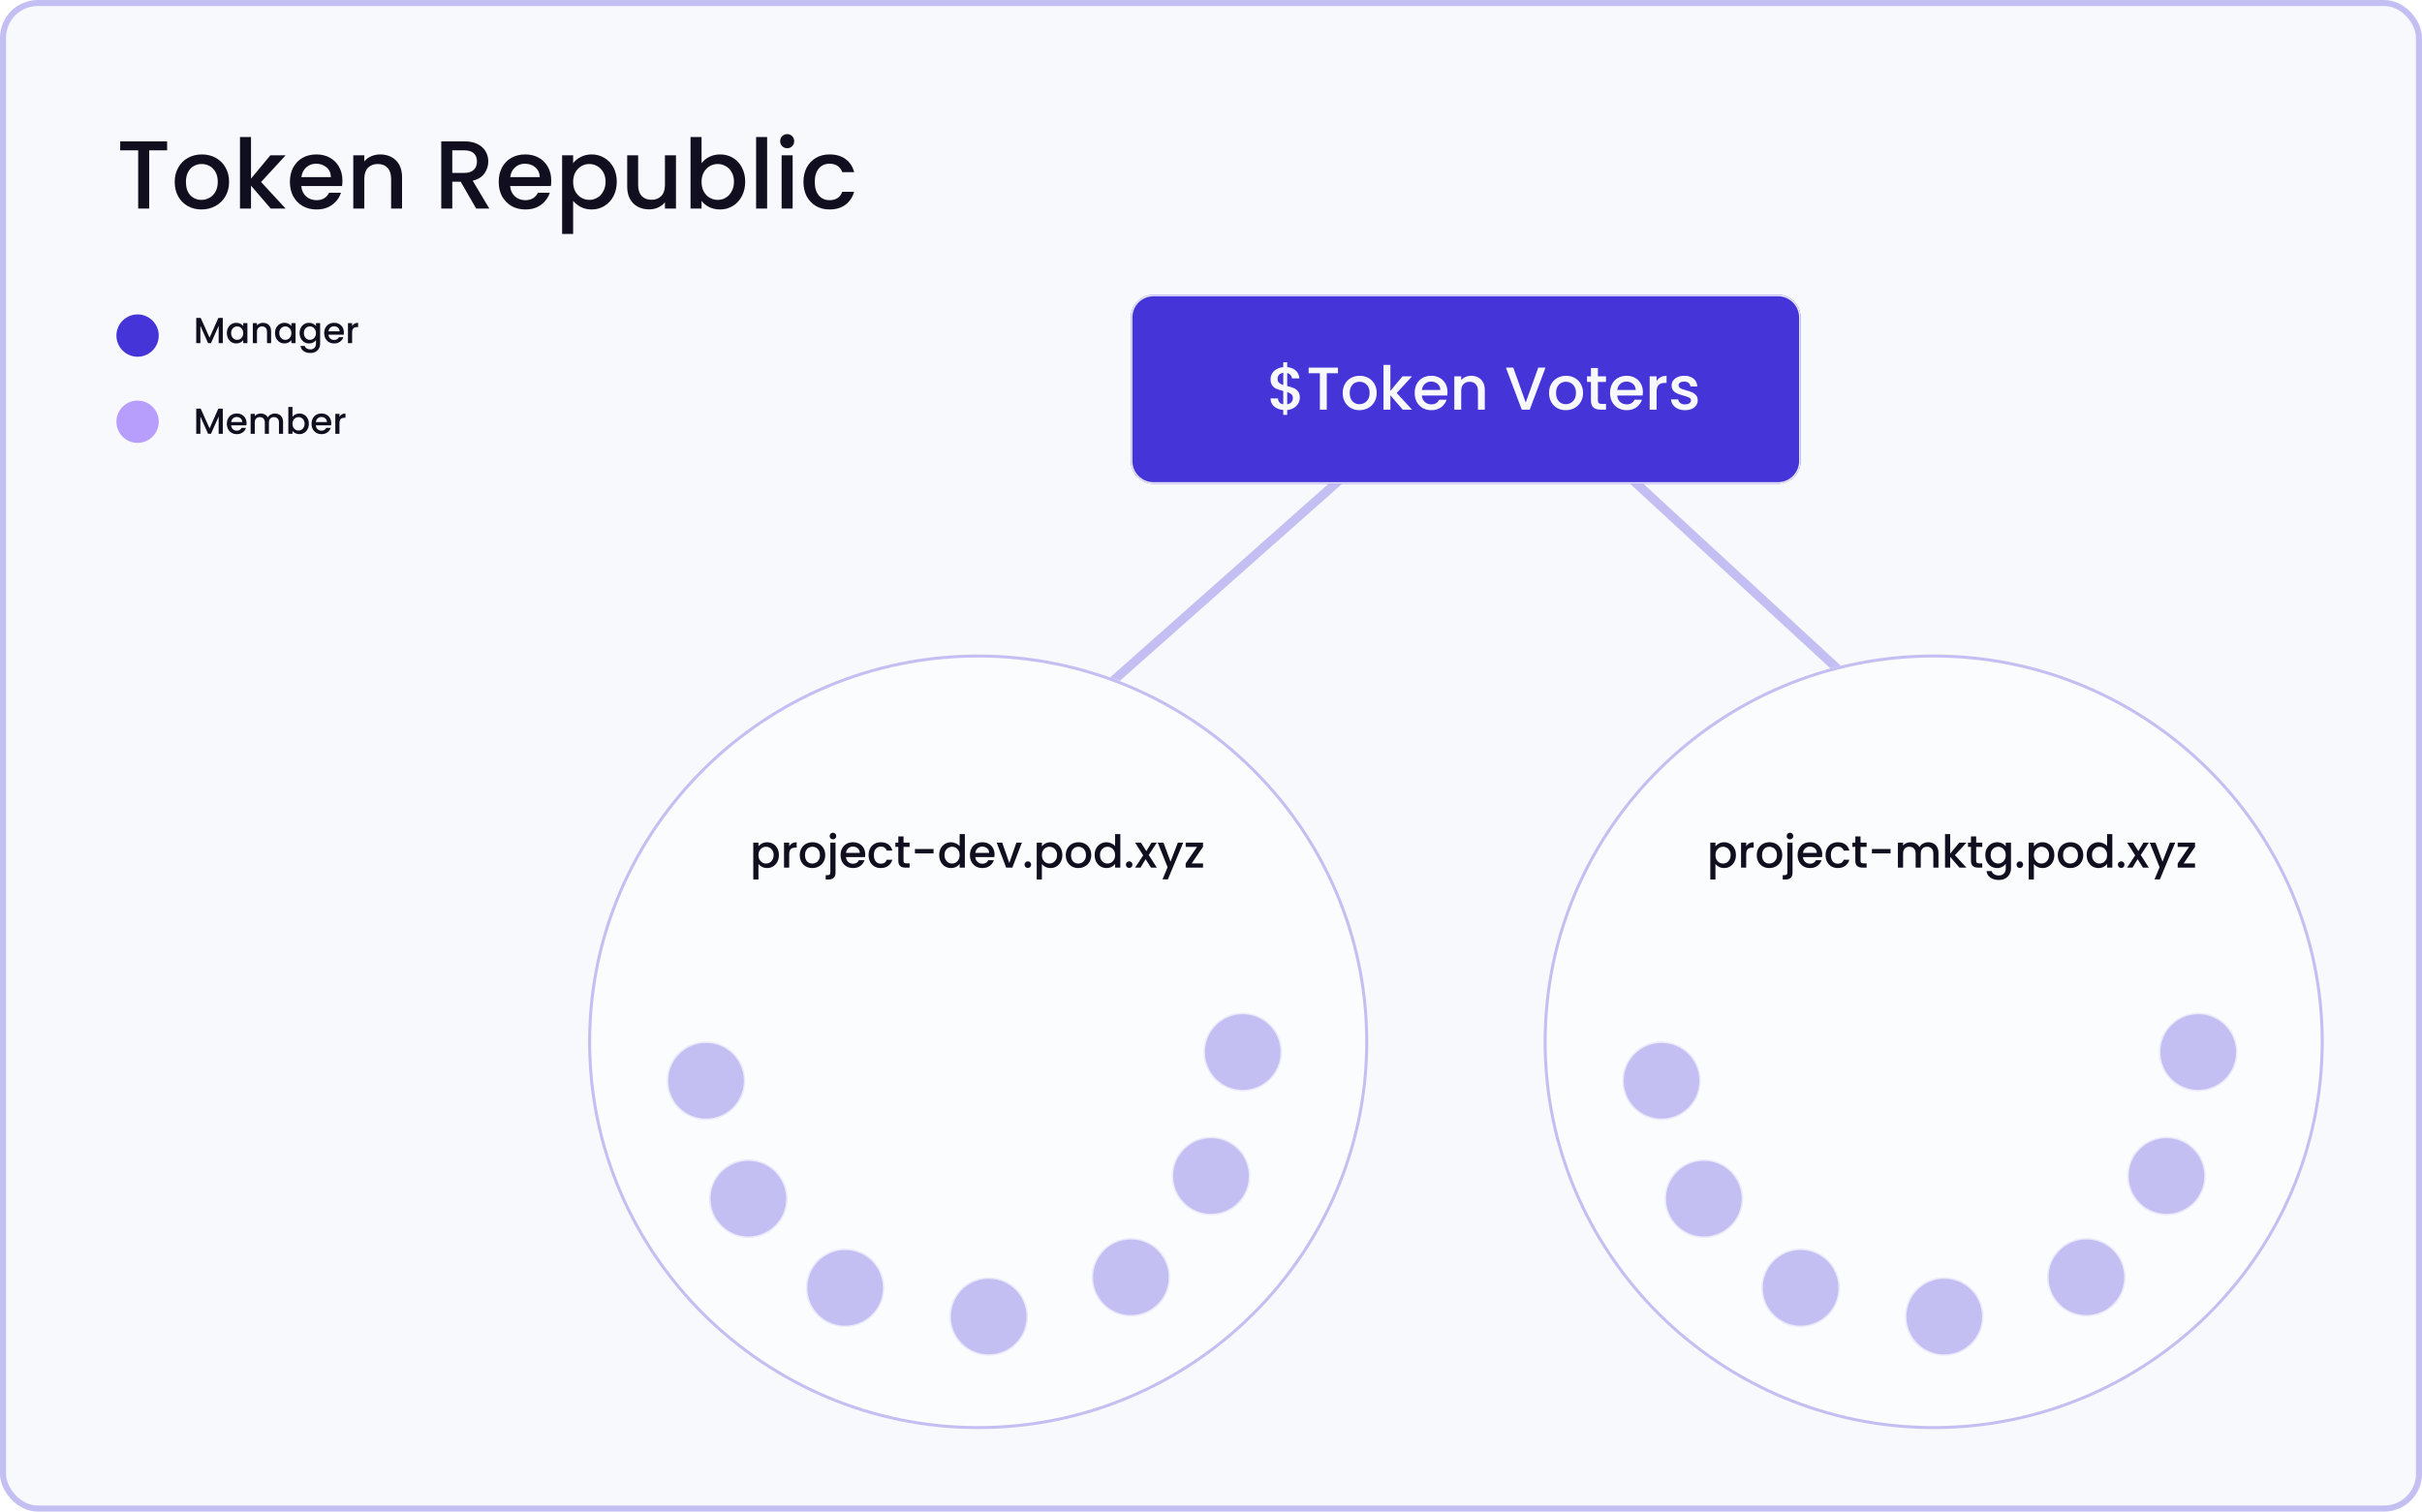 <svg width="1602" height="1000" viewBox="0 0 1602 1000" fill="none" xmlns="http://www.w3.org/2000/svg">
<rect x="2" y="2" width="1598" height="996" rx="23" fill="#F8F9FC"/>
<path d="M889.5 314.5L724.096 461.147" stroke="#C4BFF2" stroke-width="6"/>
<line x1="1066.03" y1="304.794" x2="1219.03" y2="445.794" stroke="#C4BFF2" stroke-width="6"/>
<path d="M110.536 93.52V99.472H98.696V138H91.4V99.472H79.496V93.52H110.536ZM133.221 138.576C129.893 138.576 126.885 137.829 124.197 136.336C121.509 134.8 119.397 132.667 117.861 129.936C116.325 127.163 115.557 123.963 115.557 120.336C115.557 116.752 116.346 113.573 117.925 110.8C119.504 108.027 121.658 105.893 124.389 104.4C127.12 102.907 130.17 102.16 133.541 102.16C136.912 102.16 139.962 102.907 142.693 104.4C145.424 105.893 147.578 108.027 149.157 110.8C150.736 113.573 151.525 116.752 151.525 120.336C151.525 123.92 150.714 127.099 149.093 129.872C147.472 132.645 145.253 134.8 142.437 136.336C139.664 137.829 136.592 138.576 133.221 138.576ZM133.221 132.24C135.098 132.24 136.848 131.792 138.469 130.896C140.133 130 141.477 128.656 142.501 126.864C143.525 125.072 144.037 122.896 144.037 120.336C144.037 117.776 143.546 115.621 142.565 113.872C141.584 112.08 140.282 110.736 138.661 109.84C137.04 108.944 135.29 108.496 133.413 108.496C131.536 108.496 129.786 108.944 128.165 109.84C126.586 110.736 125.328 112.08 124.389 113.872C123.45 115.621 122.981 117.776 122.981 120.336C122.981 124.133 123.941 127.077 125.861 129.168C127.824 131.216 130.277 132.24 133.221 132.24ZM172.69 120.4L188.946 138H179.09L166.034 122.832V138H158.738V90.64H166.034V118.16L178.834 102.736H188.946L172.69 120.4ZM226.495 119.504C226.495 120.827 226.41 122.021 226.239 123.088H199.295C199.508 125.904 200.554 128.165 202.431 129.872C204.308 131.579 206.612 132.432 209.343 132.432C213.268 132.432 216.042 130.789 217.663 127.504H225.535C224.468 130.747 222.527 133.413 219.711 135.504C216.938 137.552 213.482 138.576 209.343 138.576C205.972 138.576 202.943 137.829 200.255 136.336C197.61 134.8 195.519 132.667 193.983 129.936C192.49 127.163 191.743 123.963 191.743 120.336C191.743 116.709 192.468 113.531 193.919 110.8C195.412 108.027 197.482 105.893 200.127 104.4C202.815 102.907 205.887 102.16 209.343 102.16C212.671 102.16 215.636 102.885 218.239 104.336C220.842 105.787 222.868 107.835 224.319 110.48C225.77 113.083 226.495 116.091 226.495 119.504ZM218.879 117.2C218.836 114.512 217.876 112.357 215.999 110.736C214.122 109.115 211.796 108.304 209.023 108.304C206.506 108.304 204.351 109.115 202.559 110.736C200.767 112.315 199.7 114.469 199.359 117.2H218.879ZM251.467 102.16C254.24 102.16 256.715 102.736 258.891 103.888C261.11 105.04 262.838 106.747 264.075 109.008C265.312 111.269 265.931 114 265.931 117.2V138H258.699V118.288C258.699 115.131 257.91 112.72 256.331 111.056C254.752 109.349 252.598 108.496 249.867 108.496C247.136 108.496 244.96 109.349 243.339 111.056C241.76 112.72 240.971 115.131 240.971 118.288V138H233.675V102.736H240.971V106.768C242.166 105.317 243.68 104.187 245.515 103.376C247.392 102.565 249.376 102.16 251.467 102.16ZM314.967 138L304.727 120.208H299.159V138H291.863V93.52H307.223C310.636 93.52 313.516 94.117 315.863 95.312C318.252 96.507 320.023 98.107 321.175 100.112C322.369 102.117 322.967 104.357 322.967 106.832C322.967 109.733 322.113 112.379 320.407 114.768C318.743 117.115 316.161 118.715 312.663 119.568L323.671 138H314.967ZM299.159 114.384H307.223C309.953 114.384 312.001 113.701 313.367 112.336C314.775 110.971 315.479 109.136 315.479 106.832C315.479 104.528 314.796 102.736 313.431 101.456C312.065 100.133 309.996 99.472 307.223 99.472H299.159V114.384ZM364.62 119.504C364.62 120.827 364.535 122.021 364.364 123.088H337.42C337.633 125.904 338.679 128.165 340.556 129.872C342.433 131.579 344.737 132.432 347.468 132.432C351.393 132.432 354.167 130.789 355.788 127.504H363.66C362.593 130.747 360.652 133.413 357.836 135.504C355.063 137.552 351.607 138.576 347.468 138.576C344.097 138.576 341.068 137.829 338.38 136.336C335.735 134.8 333.644 132.667 332.108 129.936C330.615 127.163 329.868 123.963 329.868 120.336C329.868 116.709 330.593 113.531 332.044 110.8C333.537 108.027 335.607 105.893 338.252 104.4C340.94 102.907 344.012 102.16 347.468 102.16C350.796 102.16 353.761 102.885 356.364 104.336C358.967 105.787 360.993 107.835 362.444 110.48C363.895 113.083 364.62 116.091 364.62 119.504ZM357.004 117.2C356.961 114.512 356.001 112.357 354.124 110.736C352.247 109.115 349.921 108.304 347.148 108.304C344.631 108.304 342.476 109.115 340.684 110.736C338.892 112.315 337.825 114.469 337.484 117.2H357.004ZM379.096 107.92C380.333 106.299 382.019 104.933 384.152 103.824C386.285 102.715 388.696 102.16 391.384 102.16C394.456 102.16 397.251 102.928 399.768 104.464C402.328 105.957 404.333 108.069 405.784 110.8C407.235 113.531 407.96 116.667 407.96 120.208C407.96 123.749 407.235 126.928 405.784 129.744C404.333 132.517 402.328 134.693 399.768 136.272C397.251 137.808 394.456 138.576 391.384 138.576C388.696 138.576 386.307 138.043 384.216 136.976C382.125 135.867 380.419 134.501 379.096 132.88V154.768H371.8V102.736H379.096V107.92ZM400.536 120.208C400.536 117.776 400.024 115.685 399 113.936C398.019 112.144 396.696 110.8 395.032 109.904C393.411 108.965 391.661 108.496 389.784 108.496C387.949 108.496 386.2 108.965 384.536 109.904C382.915 110.843 381.592 112.208 380.568 114C379.587 115.792 379.096 117.904 379.096 120.336C379.096 122.768 379.587 124.901 380.568 126.736C381.592 128.528 382.915 129.893 384.536 130.832C386.2 131.771 387.949 132.24 389.784 132.24C391.661 132.24 393.411 131.771 395.032 130.832C396.696 129.851 398.019 128.443 399 126.608C400.024 124.773 400.536 122.64 400.536 120.208ZM447.111 102.736V138H439.815V133.84C438.663 135.291 437.148 136.443 435.271 137.296C433.436 138.107 431.474 138.512 429.383 138.512C426.61 138.512 424.114 137.936 421.895 136.784C419.719 135.632 417.991 133.925 416.711 131.664C415.474 129.403 414.855 126.672 414.855 123.472V102.736H422.087V122.384C422.087 125.541 422.876 127.973 424.455 129.68C426.034 131.344 428.188 132.176 430.919 132.176C433.65 132.176 435.804 131.344 437.383 129.68C439.004 127.973 439.815 125.541 439.815 122.384V102.736H447.111ZM464.034 107.984C465.271 106.277 466.956 104.891 469.09 103.824C471.266 102.715 473.676 102.16 476.322 102.16C479.436 102.16 482.252 102.907 484.77 104.4C487.287 105.893 489.271 108.027 490.722 110.8C492.172 113.531 492.898 116.667 492.898 120.208C492.898 123.749 492.172 126.928 490.722 129.744C489.271 132.517 487.266 134.693 484.706 136.272C482.188 137.808 479.394 138.576 476.322 138.576C473.591 138.576 471.159 138.043 469.026 136.976C466.935 135.909 465.271 134.544 464.034 132.88V138H456.738V90.64H464.034V107.984ZM485.474 120.208C485.474 117.776 484.962 115.685 483.938 113.936C482.956 112.144 481.634 110.8 479.97 109.904C478.348 108.965 476.599 108.496 474.722 108.496C472.887 108.496 471.138 108.965 469.474 109.904C467.852 110.843 466.53 112.208 465.506 114C464.524 115.792 464.034 117.904 464.034 120.336C464.034 122.768 464.524 124.901 465.506 126.736C466.53 128.528 467.852 129.893 469.474 130.832C471.138 131.771 472.887 132.24 474.722 132.24C476.599 132.24 478.348 131.771 479.97 130.832C481.634 129.851 482.956 128.443 483.938 126.608C484.962 124.773 485.474 122.64 485.474 120.208ZM507.409 90.64V138H500.113V90.64H507.409ZM520.7 98.064C519.377 98.064 518.268 97.616 517.372 96.72C516.476 95.824 516.028 94.715 516.028 93.392C516.028 92.069 516.476 90.96 517.372 90.064C518.268 89.168 519.377 88.72 520.7 88.72C521.98 88.72 523.068 89.168 523.964 90.064C524.86 90.96 525.308 92.069 525.308 93.392C525.308 94.715 524.86 95.824 523.964 96.72C523.068 97.616 521.98 98.064 520.7 98.064ZM524.284 102.736V138H516.988V102.736H524.284ZM531.431 120.336C531.431 116.709 532.156 113.531 533.607 110.8C535.1 108.027 537.148 105.893 539.751 104.4C542.353 102.907 545.34 102.16 548.711 102.16C552.977 102.16 556.497 103.184 559.271 105.232C562.087 107.237 563.985 110.117 564.967 113.872H557.095C556.455 112.123 555.431 110.757 554.023 109.776C552.615 108.795 550.844 108.304 548.711 108.304C545.724 108.304 543.335 109.371 541.543 111.504C539.793 113.595 538.919 116.539 538.919 120.336C538.919 124.133 539.793 127.099 541.543 129.232C543.335 131.365 545.724 132.432 548.711 132.432C552.935 132.432 555.729 130.576 557.095 126.864H564.967C563.943 130.448 562.023 133.307 559.207 135.44C556.391 137.531 552.892 138.576 548.711 138.576C545.34 138.576 542.353 137.829 539.751 136.336C537.148 134.8 535.1 132.667 533.607 129.936C532.156 127.163 531.431 123.963 531.431 120.336Z" fill="#110F1F"/>
<path d="M147.368 210.32V227H144.632V215.576L139.544 227H137.648L132.536 215.576V227H129.8V210.32H132.752L138.608 223.4L144.44 210.32H147.368ZM150.052 220.328C150.052 219 150.324 217.824 150.868 216.8C151.428 215.776 152.18 214.984 153.124 214.424C154.084 213.848 155.14 213.56 156.292 213.56C157.332 213.56 158.236 213.768 159.004 214.184C159.788 214.584 160.412 215.088 160.876 215.696V213.776H163.636V227H160.876V225.032C160.412 225.656 159.78 226.176 158.98 226.592C158.18 227.008 157.268 227.216 156.244 227.216C155.108 227.216 154.068 226.928 153.124 226.352C152.18 225.76 151.428 224.944 150.868 223.904C150.324 222.848 150.052 221.656 150.052 220.328ZM160.876 220.376C160.876 219.464 160.684 218.672 160.3 218C159.932 217.328 159.444 216.816 158.836 216.464C158.228 216.112 157.572 215.936 156.868 215.936C156.164 215.936 155.508 216.112 154.9 216.464C154.292 216.8 153.796 217.304 153.412 217.976C153.044 218.632 152.86 219.416 152.86 220.328C152.86 221.24 153.044 222.04 153.412 222.728C153.796 223.416 154.292 223.944 154.9 224.312C155.524 224.664 156.18 224.84 156.868 224.84C157.572 224.84 158.228 224.664 158.836 224.312C159.444 223.96 159.932 223.448 160.3 222.776C160.684 222.088 160.876 221.288 160.876 220.376ZM173.902 213.56C174.942 213.56 175.87 213.776 176.686 214.208C177.518 214.64 178.166 215.28 178.63 216.128C179.094 216.976 179.326 218 179.326 219.2V227H176.614V219.608C176.614 218.424 176.318 217.52 175.726 216.896C175.134 216.256 174.326 215.936 173.302 215.936C172.278 215.936 171.462 216.256 170.854 216.896C170.262 217.52 169.966 218.424 169.966 219.608V227H167.23V213.776H169.966V215.288C170.414 214.744 170.982 214.32 171.67 214.016C172.374 213.712 173.118 213.56 173.902 213.56ZM181.904 220.328C181.904 219 182.176 217.824 182.72 216.8C183.28 215.776 184.032 214.984 184.976 214.424C185.936 213.848 186.992 213.56 188.144 213.56C189.184 213.56 190.088 213.768 190.856 214.184C191.64 214.584 192.264 215.088 192.728 215.696V213.776H195.488V227H192.728V225.032C192.264 225.656 191.632 226.176 190.832 226.592C190.032 227.008 189.12 227.216 188.096 227.216C186.96 227.216 185.92 226.928 184.976 226.352C184.032 225.76 183.28 224.944 182.72 223.904C182.176 222.848 181.904 221.656 181.904 220.328ZM192.728 220.376C192.728 219.464 192.536 218.672 192.152 218C191.784 217.328 191.296 216.816 190.688 216.464C190.08 216.112 189.424 215.936 188.72 215.936C188.016 215.936 187.36 216.112 186.752 216.464C186.144 216.8 185.648 217.304 185.264 217.976C184.896 218.632 184.712 219.416 184.712 220.328C184.712 221.24 184.896 222.04 185.264 222.728C185.648 223.416 186.144 223.944 186.752 224.312C187.376 224.664 188.032 224.84 188.72 224.84C189.424 224.84 190.08 224.664 190.688 224.312C191.296 223.96 191.784 223.448 192.152 222.776C192.536 222.088 192.728 221.288 192.728 220.376ZM204.409 213.56C205.433 213.56 206.337 213.768 207.121 214.184C207.921 214.584 208.545 215.088 208.993 215.696V213.776H211.753V227.216C211.753 228.432 211.497 229.512 210.985 230.456C210.473 231.416 209.729 232.168 208.753 232.712C207.793 233.256 206.641 233.528 205.297 233.528C203.505 233.528 202.017 233.104 200.833 232.256C199.649 231.424 198.977 230.288 198.817 228.848H201.529C201.737 229.536 202.177 230.088 202.849 230.504C203.537 230.936 204.353 231.152 205.297 231.152C206.401 231.152 207.289 230.816 207.961 230.144C208.649 229.472 208.993 228.496 208.993 227.216V225.008C208.529 225.632 207.897 226.16 207.097 226.592C206.313 227.008 205.417 227.216 204.409 227.216C203.257 227.216 202.201 226.928 201.241 226.352C200.297 225.76 199.545 224.944 198.985 223.904C198.441 222.848 198.169 221.656 198.169 220.328C198.169 219 198.441 217.824 198.985 216.8C199.545 215.776 200.297 214.984 201.241 214.424C202.201 213.848 203.257 213.56 204.409 213.56ZM208.993 220.376C208.993 219.464 208.801 218.672 208.417 218C208.049 217.328 207.561 216.816 206.953 216.464C206.345 216.112 205.689 215.936 204.985 215.936C204.281 215.936 203.625 216.112 203.017 216.464C202.409 216.8 201.913 217.304 201.529 217.976C201.161 218.632 200.977 219.416 200.977 220.328C200.977 221.24 201.161 222.04 201.529 222.728C201.913 223.416 202.409 223.944 203.017 224.312C203.641 224.664 204.297 224.84 204.985 224.84C205.689 224.84 206.345 224.664 206.953 224.312C207.561 223.96 208.049 223.448 208.417 222.776C208.801 222.088 208.993 221.288 208.993 220.376ZM227.467 220.064C227.467 220.56 227.435 221.008 227.371 221.408H217.267C217.347 222.464 217.739 223.312 218.443 223.952C219.147 224.592 220.011 224.912 221.035 224.912C222.507 224.912 223.547 224.296 224.155 223.064H227.107C226.707 224.28 225.979 225.28 224.923 226.064C223.883 226.832 222.587 227.216 221.035 227.216C219.771 227.216 218.635 226.936 217.627 226.376C216.635 225.8 215.851 225 215.275 223.976C214.715 222.936 214.435 221.736 214.435 220.376C214.435 219.016 214.707 217.824 215.251 216.8C215.811 215.76 216.587 214.96 217.579 214.4C218.587 213.84 219.739 213.56 221.035 213.56C222.283 213.56 223.395 213.832 224.371 214.376C225.347 214.92 226.107 215.688 226.651 216.68C227.195 217.656 227.467 218.784 227.467 220.064ZM224.611 219.2C224.595 218.192 224.235 217.384 223.531 216.776C222.827 216.168 221.955 215.864 220.915 215.864C219.971 215.864 219.163 216.168 218.491 216.776C217.819 217.368 217.419 218.176 217.291 219.2H224.611ZM232.895 215.696C233.295 215.024 233.823 214.504 234.479 214.136C235.151 213.752 235.943 213.56 236.855 213.56V216.392H236.159C235.087 216.392 234.271 216.664 233.711 217.208C233.167 217.752 232.895 218.696 232.895 220.04V227H230.159V213.776H232.895V215.696Z" fill="#110F1F"/>
<path d="M147.368 270.32V287H144.632V275.576L139.544 287H137.648L132.536 275.576V287H129.8V270.32H132.752L138.608 283.4L144.44 270.32H147.368ZM163.084 280.064C163.084 280.56 163.052 281.008 162.988 281.408H152.884C152.964 282.464 153.356 283.312 154.06 283.952C154.764 284.592 155.628 284.912 156.652 284.912C158.124 284.912 159.164 284.296 159.772 283.064H162.724C162.324 284.28 161.596 285.28 160.54 286.064C159.5 286.832 158.204 287.216 156.652 287.216C155.388 287.216 154.252 286.936 153.244 286.376C152.252 285.8 151.468 285 150.892 283.976C150.332 282.936 150.052 281.736 150.052 280.376C150.052 279.016 150.324 277.824 150.868 276.8C151.428 275.76 152.204 274.96 153.196 274.4C154.204 273.84 155.356 273.56 156.652 273.56C157.9 273.56 159.012 273.832 159.988 274.376C160.964 274.92 161.724 275.688 162.268 276.68C162.812 277.656 163.084 278.784 163.084 280.064ZM160.228 279.2C160.212 278.192 159.852 277.384 159.148 276.776C158.444 276.168 157.572 275.864 156.532 275.864C155.588 275.864 154.78 276.168 154.108 276.776C153.436 277.368 153.036 278.176 152.908 279.2H160.228ZM181.785 273.56C182.825 273.56 183.753 273.776 184.569 274.208C185.401 274.64 186.049 275.28 186.513 276.128C186.993 276.976 187.233 278 187.233 279.2V287H184.521V279.608C184.521 278.424 184.225 277.52 183.633 276.896C183.041 276.256 182.233 275.936 181.209 275.936C180.185 275.936 179.369 276.256 178.761 276.896C178.169 277.52 177.873 278.424 177.873 279.608V287H175.161V279.608C175.161 278.424 174.865 277.52 174.273 276.896C173.681 276.256 172.873 275.936 171.849 275.936C170.825 275.936 170.009 276.256 169.401 276.896C168.809 277.52 168.513 278.424 168.513 279.608V287H165.777V273.776H168.513V275.288C168.961 274.744 169.529 274.32 170.217 274.016C170.905 273.712 171.641 273.56 172.425 273.56C173.481 273.56 174.425 273.784 175.257 274.232C176.089 274.68 176.729 275.328 177.177 276.176C177.577 275.376 178.201 274.744 179.049 274.28C179.897 273.8 180.809 273.56 181.785 273.56ZM193.45 275.744C193.914 275.104 194.546 274.584 195.346 274.184C196.162 273.768 197.066 273.56 198.058 273.56C199.226 273.56 200.282 273.84 201.226 274.4C202.17 274.96 202.914 275.76 203.458 276.8C204.002 277.824 204.274 279 204.274 280.328C204.274 281.656 204.002 282.848 203.458 283.904C202.914 284.944 202.162 285.76 201.202 286.352C200.258 286.928 199.21 287.216 198.058 287.216C197.034 287.216 196.122 287.016 195.322 286.616C194.538 286.216 193.914 285.704 193.45 285.08V287H190.714V269.24H193.45V275.744ZM201.49 280.328C201.49 279.416 201.298 278.632 200.914 277.976C200.546 277.304 200.05 276.8 199.426 276.464C198.818 276.112 198.162 275.936 197.458 275.936C196.77 275.936 196.114 276.112 195.49 276.464C194.882 276.816 194.386 277.328 194.002 278C193.634 278.672 193.45 279.464 193.45 280.376C193.45 281.288 193.634 282.088 194.002 282.776C194.386 283.448 194.882 283.96 195.49 284.312C196.114 284.664 196.77 284.84 197.458 284.84C198.162 284.84 198.818 284.664 199.426 284.312C200.05 283.944 200.546 283.416 200.914 282.728C201.298 282.04 201.49 281.24 201.49 280.328ZM219.1 280.064C219.1 280.56 219.068 281.008 219.004 281.408H208.9C208.98 282.464 209.372 283.312 210.076 283.952C210.78 284.592 211.644 284.912 212.668 284.912C214.14 284.912 215.18 284.296 215.788 283.064H218.74C218.34 284.28 217.612 285.28 216.556 286.064C215.516 286.832 214.22 287.216 212.668 287.216C211.404 287.216 210.268 286.936 209.26 286.376C208.268 285.8 207.484 285 206.908 283.976C206.348 282.936 206.068 281.736 206.068 280.376C206.068 279.016 206.34 277.824 206.884 276.8C207.444 275.76 208.22 274.96 209.212 274.4C210.22 273.84 211.372 273.56 212.668 273.56C213.916 273.56 215.028 273.832 216.004 274.376C216.98 274.92 217.74 275.688 218.284 276.68C218.828 277.656 219.1 278.784 219.1 280.064ZM216.244 279.2C216.228 278.192 215.868 277.384 215.164 276.776C214.46 276.168 213.588 275.864 212.548 275.864C211.604 275.864 210.796 276.168 210.124 276.776C209.452 277.368 209.052 278.176 208.924 279.2H216.244ZM224.528 275.696C224.928 275.024 225.456 274.504 226.112 274.136C226.784 273.752 227.576 273.56 228.488 273.56V276.392H227.792C226.72 276.392 225.904 276.664 225.344 277.208C224.8 277.752 224.528 278.696 224.528 280.04V287H221.792V273.776H224.528V275.696Z" fill="#110F1F"/>
<g filter="url(#filter0_b_602_302)">
<path d="M748 210C748 201.716 754.716 195 763 195H1176C1184.28 195 1191 201.716 1191 210V305C1191 313.284 1184.28 320 1176 320H763C754.716 320 748 313.284 748 305V210Z" fill="#4535D8"/>
<path d="M763 195.5H1176C1184.01 195.5 1190.5 201.992 1190.5 210V305C1190.5 313.008 1184.01 319.5 1176 319.5H763C754.992 319.5 748.5 313.008 748.5 305V210C748.5 201.992 754.992 195.5 763 195.5Z" stroke="#EBEAFB"/>
</g>
<circle cx="91" cy="222" r="14" fill="#4535D8"/>
<circle cx="91" cy="279" r="14" fill="#B79EFD"/>
<g filter="url(#filter1_b_602_302)">
<path d="M389 689.228C389 547.717 505.496 433 647.007 433V433C788.517 433 905.014 547.717 905.014 689.228V689.228C905.014 830.738 788.517 945.455 647.007 945.455V945.455C505.496 945.455 389 830.738 389 689.228V689.228Z" fill="#FBFCFE"/>
<path d="M647.007 944.455C506.04 944.455 390 830.177 390 689.228C390 548.278 506.04 434 647.007 434C787.974 434 904.014 548.278 904.014 689.228C904.014 830.177 787.974 944.455 647.007 944.455Z" stroke="#C4BFF2" stroke-width="2"/>
</g>
<circle cx="467" cy="715" r="25.5" fill="#C4BFF2" stroke="#EBEAFB"/>
<circle cx="495" cy="793" r="25.5" fill="#C4BFF2" stroke="#EBEAFB"/>
<circle cx="559" cy="852" r="25.5" fill="#C4BFF2" stroke="#EBEAFB"/>
<circle cx="654" cy="871" r="25.5" fill="#C4BFF2" stroke="#EBEAFB"/>
<circle cx="748" cy="845" r="25.5" fill="#C4BFF2" stroke="#EBEAFB"/>
<circle cx="801" cy="778" r="25.5" fill="#C4BFF2" stroke="#EBEAFB"/>
<circle cx="822" cy="696" r="25.5" fill="#C4BFF2" stroke="#EBEAFB"/>
<path d="M501.67 559.9C502.25 559.14 503.04 558.5 504.04 557.98C505.04 557.46 506.17 557.2 507.43 557.2C508.87 557.2 510.18 557.56 511.36 558.28C512.56 558.98 513.5 559.97 514.18 561.25C514.86 562.53 515.2 564 515.2 565.66C515.2 567.32 514.86 568.81 514.18 570.13C513.5 571.43 512.56 572.45 511.36 573.19C510.18 573.91 508.87 574.27 507.43 574.27C506.17 574.27 505.05 574.02 504.07 573.52C503.09 573 502.29 572.36 501.67 571.6V581.86H498.25V557.47H501.67V559.9ZM511.72 565.66C511.72 564.52 511.48 563.54 511 562.72C510.54 561.88 509.92 561.25 509.14 560.83C508.38 560.39 507.56 560.17 506.68 560.17C505.82 560.17 505 560.39 504.22 560.83C503.46 561.27 502.84 561.91 502.36 562.75C501.9 563.59 501.67 564.58 501.67 565.72C501.67 566.86 501.9 567.86 502.36 568.72C502.84 569.56 503.46 570.2 504.22 570.64C505 571.08 505.82 571.3 506.68 571.3C507.56 571.3 508.38 571.08 509.14 570.64C509.92 570.18 510.54 569.52 511 568.66C511.48 567.8 511.72 566.8 511.72 565.66ZM522.002 559.87C522.502 559.03 523.162 558.38 523.982 557.92C524.822 557.44 525.812 557.2 526.952 557.2V560.74H526.082C524.742 560.74 523.722 561.08 523.022 561.76C522.342 562.44 522.002 563.62 522.002 565.3V574H518.582V557.47H522.002V559.87ZM537.266 574.27C535.706 574.27 534.296 573.92 533.036 573.22C531.776 572.5 530.786 571.5 530.066 570.22C529.346 568.92 528.986 567.42 528.986 565.72C528.986 564.04 529.356 562.55 530.096 561.25C530.836 559.95 531.846 558.95 533.126 558.25C534.406 557.55 535.836 557.2 537.416 557.2C538.996 557.2 540.426 557.55 541.706 558.25C542.986 558.95 543.996 559.95 544.736 561.25C545.476 562.55 545.846 564.04 545.846 565.72C545.846 567.4 545.466 568.89 544.706 570.19C543.946 571.49 542.906 572.5 541.586 573.22C540.286 573.92 538.846 574.27 537.266 574.27ZM537.266 571.3C538.146 571.3 538.966 571.09 539.726 570.67C540.506 570.25 541.136 569.62 541.616 568.78C542.096 567.94 542.336 566.92 542.336 565.72C542.336 564.52 542.106 563.51 541.646 562.69C541.186 561.85 540.576 561.22 539.816 560.8C539.056 560.38 538.236 560.17 537.356 560.17C536.476 560.17 535.656 560.38 534.896 560.8C534.156 561.22 533.566 561.85 533.126 562.69C532.686 563.51 532.466 564.52 532.466 565.72C532.466 567.5 532.916 568.88 533.816 569.86C534.736 570.82 535.886 571.3 537.266 571.3ZM550.967 555.28C550.347 555.28 549.827 555.07 549.407 554.65C548.987 554.23 548.777 553.71 548.777 553.09C548.777 552.47 548.987 551.95 549.407 551.53C549.827 551.11 550.347 550.9 550.967 550.9C551.567 550.9 552.077 551.11 552.497 551.53C552.917 551.95 553.127 552.47 553.127 553.09C553.127 553.71 552.917 554.23 552.497 554.65C552.077 555.07 551.567 555.28 550.967 555.28ZM552.647 577.24C552.647 578.86 552.237 580.03 551.417 580.75C550.617 581.49 549.447 581.86 547.907 581.86H546.137V578.98H547.307C548.007 578.98 548.497 578.84 548.777 578.56C549.077 578.3 549.227 577.86 549.227 577.24V557.47H552.647V577.24ZM572.287 565.33C572.287 565.95 572.247 566.51 572.167 567.01H559.537C559.637 568.33 560.127 569.39 561.007 570.19C561.887 570.99 562.967 571.39 564.247 571.39C566.087 571.39 567.387 570.62 568.147 569.08H571.837C571.337 570.6 570.427 571.85 569.107 572.83C567.807 573.79 566.187 574.27 564.247 574.27C562.667 574.27 561.247 573.92 559.987 573.22C558.747 572.5 557.767 571.5 557.047 570.22C556.347 568.92 555.997 567.42 555.997 565.72C555.997 564.02 556.337 562.53 557.017 561.25C557.717 559.95 558.687 558.95 559.927 558.25C561.187 557.55 562.627 557.2 564.247 557.2C565.807 557.2 567.197 557.54 568.417 558.22C569.637 558.9 570.587 559.86 571.267 561.1C571.947 562.32 572.287 563.73 572.287 565.33ZM568.717 564.25C568.697 562.99 568.247 561.98 567.367 561.22C566.487 560.46 565.397 560.08 564.097 560.08C562.917 560.08 561.907 560.46 561.067 561.22C560.227 561.96 559.727 562.97 559.567 564.25H568.717ZM574.512 565.72C574.512 564.02 574.852 562.53 575.532 561.25C576.232 559.95 577.192 558.95 578.412 558.25C579.632 557.55 581.032 557.2 582.612 557.2C584.612 557.2 586.262 557.68 587.562 558.64C588.882 559.58 589.772 560.93 590.232 562.69H586.542C586.242 561.87 585.762 561.23 585.102 560.77C584.442 560.31 583.612 560.08 582.612 560.08C581.212 560.08 580.092 560.58 579.252 561.58C578.432 562.56 578.022 563.94 578.022 565.72C578.022 567.5 578.432 568.89 579.252 569.89C580.092 570.89 581.212 571.39 582.612 571.39C584.592 571.39 585.902 570.52 586.542 568.78H590.232C589.752 570.46 588.852 571.8 587.532 572.8C586.212 573.78 584.572 574.27 582.612 574.27C581.032 574.27 579.632 573.92 578.412 573.22C577.192 572.5 576.232 571.5 575.532 570.22C574.852 568.92 574.512 567.42 574.512 565.72ZM597.631 560.26V569.41C597.631 570.03 597.771 570.48 598.051 570.76C598.351 571.02 598.851 571.15 599.551 571.15H601.651V574H598.951C597.411 574 596.231 573.64 595.411 572.92C594.591 572.2 594.181 571.03 594.181 569.41V560.26H592.231V557.47H594.181V553.36H597.631V557.47H601.651V560.26H597.631ZM617.493 561.7V564.58H605.163V561.7H617.493ZM621.212 565.66C621.212 564 621.552 562.53 622.232 561.25C622.932 559.97 623.872 558.98 625.052 558.28C626.252 557.56 627.582 557.2 629.042 557.2C630.122 557.2 631.182 557.44 632.222 557.92C633.282 558.38 634.122 559 634.742 559.78V551.8H638.192V574H634.742V571.51C634.182 572.31 633.402 572.97 632.402 573.49C631.422 574.01 630.292 574.27 629.012 574.27C627.572 574.27 626.252 573.91 625.052 573.19C623.872 572.45 622.932 571.43 622.232 570.13C621.552 568.81 621.212 567.32 621.212 565.66ZM634.742 565.72C634.742 564.58 634.502 563.59 634.022 562.75C633.562 561.91 632.952 561.27 632.192 560.83C631.432 560.39 630.612 560.17 629.732 560.17C628.852 560.17 628.032 560.39 627.272 560.83C626.512 561.25 625.892 561.88 625.412 562.72C624.952 563.54 624.722 564.52 624.722 565.66C624.722 566.8 624.952 567.8 625.412 568.66C625.892 569.52 626.512 570.18 627.272 570.64C628.052 571.08 628.872 571.3 629.732 571.3C630.612 571.3 631.432 571.08 632.192 570.64C632.952 570.2 633.562 569.56 634.022 568.72C634.502 567.86 634.742 566.86 634.742 565.72ZM657.834 565.33C657.834 565.95 657.794 566.51 657.714 567.01H645.084C645.184 568.33 645.674 569.39 646.554 570.19C647.434 570.99 648.514 571.39 649.794 571.39C651.634 571.39 652.934 570.62 653.694 569.08H657.384C656.884 570.6 655.974 571.85 654.654 572.83C653.354 573.79 651.734 574.27 649.794 574.27C648.214 574.27 646.794 573.92 645.534 573.22C644.294 572.5 643.314 571.5 642.594 570.22C641.894 568.92 641.544 567.42 641.544 565.72C641.544 564.02 641.884 562.53 642.564 561.25C643.264 559.95 644.234 558.95 645.474 558.25C646.734 557.55 648.174 557.2 649.794 557.2C651.354 557.2 652.744 557.54 653.964 558.22C655.184 558.9 656.134 559.86 656.814 561.1C657.494 562.32 657.834 563.73 657.834 565.33ZM654.264 564.25C654.244 562.99 653.794 561.98 652.914 561.22C652.034 560.46 650.944 560.08 649.644 560.08C648.464 560.08 647.454 560.46 646.614 561.22C645.774 561.96 645.274 562.97 645.114 564.25H654.264ZM667.589 570.94L672.269 557.47H675.899L669.599 574H665.519L659.249 557.47H662.909L667.589 570.94ZM679.864 574.21C679.244 574.21 678.724 574 678.304 573.58C677.884 573.16 677.674 572.64 677.674 572.02C677.674 571.4 677.884 570.88 678.304 570.46C678.724 570.04 679.244 569.83 679.864 569.83C680.464 569.83 680.974 570.04 681.394 570.46C681.814 570.88 682.024 571.4 682.024 572.02C682.024 572.64 681.814 573.16 681.394 573.58C680.974 574 680.464 574.21 679.864 574.21ZM689.141 559.9C689.721 559.14 690.511 558.5 691.511 557.98C692.511 557.46 693.641 557.2 694.901 557.2C696.341 557.2 697.651 557.56 698.831 558.28C700.031 558.98 700.971 559.97 701.651 561.25C702.331 562.53 702.671 564 702.671 565.66C702.671 567.32 702.331 568.81 701.651 570.13C700.971 571.43 700.031 572.45 698.831 573.19C697.651 573.91 696.341 574.27 694.901 574.27C693.641 574.27 692.521 574.02 691.541 573.52C690.561 573 689.761 572.36 689.141 571.6V581.86H685.721V557.47H689.141V559.9ZM699.191 565.66C699.191 564.52 698.951 563.54 698.471 562.72C698.011 561.88 697.391 561.25 696.611 560.83C695.851 560.39 695.031 560.17 694.151 560.17C693.291 560.17 692.471 560.39 691.691 560.83C690.931 561.27 690.311 561.91 689.831 562.75C689.371 563.59 689.141 564.58 689.141 565.72C689.141 566.86 689.371 567.86 689.831 568.72C690.311 569.56 690.931 570.2 691.691 570.64C692.471 571.08 693.291 571.3 694.151 571.3C695.031 571.3 695.851 571.08 696.611 570.64C697.391 570.18 698.011 569.52 698.471 568.66C698.951 567.8 699.191 566.8 699.191 565.66ZM713.223 574.27C711.663 574.27 710.253 573.92 708.993 573.22C707.733 572.5 706.743 571.5 706.023 570.22C705.303 568.92 704.943 567.42 704.943 565.72C704.943 564.04 705.313 562.55 706.053 561.25C706.793 559.95 707.803 558.95 709.083 558.25C710.363 557.55 711.793 557.2 713.373 557.2C714.953 557.2 716.383 557.55 717.663 558.25C718.943 558.95 719.953 559.95 720.693 561.25C721.433 562.55 721.803 564.04 721.803 565.72C721.803 567.4 721.423 568.89 720.663 570.19C719.903 571.49 718.863 572.5 717.543 573.22C716.243 573.92 714.803 574.27 713.223 574.27ZM713.223 571.3C714.103 571.3 714.923 571.09 715.683 570.67C716.463 570.25 717.093 569.62 717.573 568.78C718.053 567.94 718.293 566.92 718.293 565.72C718.293 564.52 718.063 563.51 717.603 562.69C717.143 561.85 716.533 561.22 715.773 560.8C715.013 560.38 714.193 560.17 713.313 560.17C712.433 560.17 711.613 560.38 710.853 560.8C710.113 561.22 709.523 561.85 709.083 562.69C708.643 563.51 708.423 564.52 708.423 565.72C708.423 567.5 708.873 568.88 709.773 569.86C710.693 570.82 711.843 571.3 713.223 571.3ZM724.044 565.66C724.044 564 724.384 562.53 725.064 561.25C725.764 559.97 726.704 558.98 727.884 558.28C729.084 557.56 730.414 557.2 731.874 557.2C732.954 557.2 734.014 557.44 735.054 557.92C736.114 558.38 736.954 559 737.574 559.78V551.8H741.024V574H737.574V571.51C737.014 572.31 736.234 572.97 735.234 573.49C734.254 574.01 733.124 574.27 731.844 574.27C730.404 574.27 729.084 573.91 727.884 573.19C726.704 572.45 725.764 571.43 725.064 570.13C724.384 568.81 724.044 567.32 724.044 565.66ZM737.574 565.72C737.574 564.58 737.334 563.59 736.854 562.75C736.394 561.91 735.784 561.27 735.024 560.83C734.264 560.39 733.444 560.17 732.564 560.17C731.684 560.17 730.864 560.39 730.104 560.83C729.344 561.25 728.724 561.88 728.244 562.72C727.784 563.54 727.554 564.52 727.554 565.66C727.554 566.8 727.784 567.8 728.244 568.66C728.724 569.52 729.344 570.18 730.104 570.64C730.884 571.08 731.704 571.3 732.564 571.3C733.444 571.3 734.264 571.08 735.024 570.64C735.784 570.2 736.394 569.56 736.854 568.72C737.334 567.86 737.574 566.86 737.574 565.72ZM746.896 574.21C746.276 574.21 745.756 574 745.336 573.58C744.916 573.16 744.706 572.64 744.706 572.02C744.706 571.4 744.916 570.88 745.336 570.46C745.756 570.04 746.276 569.83 746.896 569.83C747.496 569.83 748.006 570.04 748.426 570.46C748.846 570.88 749.056 571.4 749.056 572.02C749.056 572.64 748.846 573.16 748.426 573.58C748.006 574 747.496 574.21 746.896 574.21ZM759.832 565.63L765.172 574H761.302L757.732 568.39L754.372 574H750.802L756.142 565.87L750.802 557.47H754.672L758.242 563.08L761.602 557.47H765.172L759.832 565.63ZM782.603 557.47L772.463 581.77H768.923L772.283 573.73L765.773 557.47H769.583L774.233 570.07L779.063 557.47H782.603ZM788.214 571.21H795.714V574H784.254V571.21L791.784 560.26H784.254V557.47H795.714V560.26L788.214 571.21Z" fill="#110F1F"/>
<path d="M859.76 263.08C859.76 264.413 859.427 265.667 858.76 266.84C858.12 268.013 857.16 269 855.88 269.8C854.627 270.6 853.133 271.08 851.4 271.24V274.48H848.8V271.24C846.293 271 844.267 270.213 842.72 268.88C841.173 267.547 840.4 265.787 840.4 263.6H845.28C845.36 264.64 845.693 265.507 846.28 266.2C846.867 266.867 847.707 267.293 848.8 267.48V258.68C847.013 258.227 845.56 257.773 844.44 257.32C843.32 256.84 842.36 256.093 841.56 255.08C840.787 254.067 840.4 252.68 840.4 250.92C840.4 248.707 841.173 246.88 842.72 245.44C844.267 243.973 846.293 243.12 848.8 242.88V239.64H851.4V242.88C853.747 243.093 855.627 243.84 857.04 245.12C858.48 246.373 859.293 248.107 859.48 250.32H854.6C854.52 249.493 854.2 248.76 853.64 248.12C853.08 247.453 852.333 247 851.4 246.76V255.4C853.187 255.827 854.64 256.28 855.76 256.76C856.88 257.213 857.827 257.947 858.6 258.96C859.373 259.947 859.76 261.32 859.76 263.08ZM845.04 250.68C845.04 251.773 845.36 252.627 846 253.24C846.667 253.853 847.6 254.347 848.8 254.72V246.64C847.653 246.773 846.733 247.187 846.04 247.88C845.373 248.573 845.04 249.507 845.04 250.68ZM851.4 267.48C852.573 267.293 853.493 266.827 854.16 266.08C854.827 265.307 855.16 264.387 855.16 263.32C855.16 262.253 854.827 261.427 854.16 260.84C853.52 260.227 852.6 259.733 851.4 259.36V267.48ZM884.976 243.2V246.92H877.576V271H873.016V246.92H865.576V243.2H884.976ZM899.154 271.36C897.074 271.36 895.194 270.893 893.514 269.96C891.834 269 890.514 267.667 889.554 265.96C888.594 264.227 888.114 262.227 888.114 259.96C888.114 257.72 888.607 255.733 889.594 254C890.58 252.267 891.927 250.933 893.634 250C895.34 249.067 897.247 248.6 899.354 248.6C901.46 248.6 903.367 249.067 905.074 250C906.78 250.933 908.127 252.267 909.114 254C910.1 255.733 910.594 257.72 910.594 259.96C910.594 262.2 910.087 264.187 909.074 265.92C908.06 267.653 906.674 269 904.914 269.96C903.18 270.893 901.26 271.36 899.154 271.36ZM899.154 267.4C900.327 267.4 901.42 267.12 902.434 266.56C903.474 266 904.314 265.16 904.954 264.04C905.594 262.92 905.914 261.56 905.914 259.96C905.914 258.36 905.607 257.013 904.994 255.92C904.38 254.8 903.567 253.96 902.554 253.4C901.54 252.84 900.447 252.56 899.274 252.56C898.1 252.56 897.007 252.84 895.994 253.4C895.007 253.96 894.22 254.8 893.634 255.92C893.047 257.013 892.754 258.36 892.754 259.96C892.754 262.333 893.354 264.173 894.554 265.48C895.78 266.76 897.314 267.4 899.154 267.4ZM923.822 260L933.982 271H927.822L919.662 261.52V271H915.102V241.4H919.662V258.6L927.662 248.96H933.982L923.822 260ZM957.45 259.44C957.45 260.267 957.397 261.013 957.29 261.68H940.45C940.583 263.44 941.237 264.853 942.41 265.92C943.583 266.987 945.023 267.52 946.73 267.52C949.183 267.52 950.917 266.493 951.93 264.44H956.85C956.183 266.467 954.97 268.133 953.21 269.44C951.477 270.72 949.317 271.36 946.73 271.36C944.623 271.36 942.73 270.893 941.05 269.96C939.397 269 938.09 267.667 937.13 265.96C936.197 264.227 935.73 262.227 935.73 259.96C935.73 257.693 936.183 255.707 937.09 254C938.023 252.267 939.317 250.933 940.97 250C942.65 249.067 944.57 248.6 946.73 248.6C948.81 248.6 950.663 249.053 952.29 249.96C953.917 250.867 955.183 252.147 956.09 253.8C956.997 255.427 957.45 257.307 957.45 259.44ZM952.69 258C952.663 256.32 952.063 254.973 950.89 253.96C949.717 252.947 948.263 252.44 946.53 252.44C944.957 252.44 943.61 252.947 942.49 253.96C941.37 254.947 940.703 256.293 940.49 258H952.69ZM973.058 248.6C974.791 248.6 976.338 248.96 977.698 249.68C979.084 250.4 980.164 251.467 980.938 252.88C981.711 254.293 982.098 256 982.098 258V271H977.578V258.68C977.578 256.707 977.084 255.2 976.098 254.16C975.111 253.093 973.764 252.56 972.058 252.56C970.351 252.56 968.991 253.093 967.978 254.16C966.991 255.2 966.498 256.707 966.498 258.68V271H961.938V248.96H966.498V251.48C967.244 250.573 968.191 249.867 969.338 249.36C970.511 248.853 971.751 248.6 973.058 248.6ZM1022.26 243.2L1011.82 271H1006.54L996.065 243.2H1000.94L1009.18 266.32L1017.46 243.2H1022.26ZM1035.64 271.36C1033.56 271.36 1031.68 270.893 1030 269.96C1028.32 269 1027 267.667 1026.04 265.96C1025.08 264.227 1024.6 262.227 1024.6 259.96C1024.6 257.72 1025.09 255.733 1026.08 254C1027.06 252.267 1028.41 250.933 1030.12 250C1031.82 249.067 1033.73 248.6 1035.84 248.6C1037.94 248.6 1039.85 249.067 1041.56 250C1043.26 250.933 1044.61 252.267 1045.6 254C1046.58 255.733 1047.08 257.72 1047.08 259.96C1047.08 262.2 1046.57 264.187 1045.56 265.92C1044.54 267.653 1043.16 269 1041.4 269.96C1039.66 270.893 1037.74 271.36 1035.64 271.36ZM1035.64 267.4C1036.81 267.4 1037.9 267.12 1038.92 266.56C1039.96 266 1040.8 265.16 1041.44 264.04C1042.08 262.92 1042.4 261.56 1042.4 259.96C1042.4 258.36 1042.09 257.013 1041.48 255.92C1040.86 254.8 1040.05 253.96 1039.04 253.4C1038.02 252.84 1036.93 252.56 1035.76 252.56C1034.58 252.56 1033.49 252.84 1032.48 253.4C1031.49 253.96 1030.7 254.8 1030.12 255.92C1029.53 257.013 1029.24 258.36 1029.24 259.96C1029.24 262.333 1029.84 264.173 1031.04 265.48C1032.26 266.76 1033.8 267.4 1035.64 267.4ZM1056.91 252.68V264.88C1056.91 265.707 1057.09 266.307 1057.47 266.68C1057.87 267.027 1058.53 267.2 1059.47 267.2H1062.27V271H1058.67C1056.61 271 1055.04 270.52 1053.95 269.56C1052.85 268.6 1052.31 267.04 1052.31 264.88V252.68H1049.71V248.96H1052.31V243.48H1056.91V248.96H1062.27V252.68H1056.91ZM1086.67 259.44C1086.67 260.267 1086.62 261.013 1086.51 261.68H1069.67C1069.8 263.44 1070.46 264.853 1071.63 265.92C1072.8 266.987 1074.24 267.52 1075.95 267.52C1078.4 267.52 1080.14 266.493 1081.15 264.44H1086.07C1085.4 266.467 1084.19 268.133 1082.43 269.44C1080.7 270.72 1078.54 271.36 1075.95 271.36C1073.84 271.36 1071.95 270.893 1070.27 269.96C1068.62 269 1067.31 267.667 1066.35 265.96C1065.42 264.227 1064.95 262.227 1064.95 259.96C1064.95 257.693 1065.4 255.707 1066.31 254C1067.24 252.267 1068.54 250.933 1070.19 250C1071.87 249.067 1073.79 248.6 1075.95 248.6C1078.03 248.6 1079.88 249.053 1081.51 249.96C1083.14 250.867 1084.4 252.147 1085.31 253.8C1086.22 255.427 1086.67 257.307 1086.67 259.44ZM1081.91 258C1081.88 256.32 1081.28 254.973 1080.11 253.96C1078.94 252.947 1077.48 252.44 1075.75 252.44C1074.18 252.44 1072.83 252.947 1071.71 253.96C1070.59 254.947 1069.92 256.293 1069.71 258H1081.91ZM1095.72 252.16C1096.38 251.04 1097.26 250.173 1098.36 249.56C1099.48 248.92 1100.8 248.6 1102.32 248.6V253.32H1101.16C1099.37 253.32 1098.01 253.773 1097.08 254.68C1096.17 255.587 1095.72 257.16 1095.72 259.4V271H1091.16V248.96H1095.72V252.16ZM1114.51 271.36C1112.77 271.36 1111.21 271.053 1109.83 270.44C1108.47 269.8 1107.39 268.947 1106.59 267.88C1105.79 266.787 1105.36 265.573 1105.31 264.24H1110.03C1110.11 265.173 1110.55 265.96 1111.35 266.6C1112.17 267.213 1113.2 267.52 1114.43 267.52C1115.71 267.52 1116.69 267.28 1117.39 266.8C1118.11 266.293 1118.47 265.653 1118.47 264.88C1118.47 264.053 1118.07 263.44 1117.27 263.04C1116.49 262.64 1115.25 262.2 1113.55 261.72C1111.89 261.267 1110.55 260.827 1109.51 260.4C1108.47 259.973 1107.56 259.32 1106.79 258.44C1106.04 257.56 1105.67 256.4 1105.67 254.96C1105.67 253.787 1106.01 252.72 1106.71 251.76C1107.4 250.773 1108.39 250 1109.67 249.44C1110.97 248.88 1112.47 248.6 1114.15 248.6C1116.65 248.6 1118.67 249.24 1120.19 250.52C1121.73 251.773 1122.56 253.493 1122.67 255.68H1118.11C1118.03 254.693 1117.63 253.907 1116.91 253.32C1116.19 252.733 1115.21 252.44 1113.99 252.44C1112.79 252.44 1111.87 252.667 1111.23 253.12C1110.59 253.573 1110.27 254.173 1110.27 254.92C1110.27 255.507 1110.48 256 1110.91 256.4C1111.33 256.8 1111.85 257.12 1112.47 257.36C1113.08 257.573 1113.99 257.853 1115.19 258.2C1116.79 258.627 1118.09 259.067 1119.11 259.52C1120.15 259.947 1121.04 260.587 1121.79 261.44C1122.53 262.293 1122.92 263.427 1122.95 264.84C1122.95 266.093 1122.6 267.213 1121.91 268.2C1121.21 269.187 1120.23 269.96 1118.95 270.52C1117.69 271.08 1116.21 271.36 1114.51 271.36Z" fill="#F8F9FC"/>
<g filter="url(#filter2_b_602_302)">
<path d="M1021 689.228C1021 547.717 1137.5 433 1279.01 433V433C1420.52 433 1537.01 547.717 1537.01 689.228V689.228C1537.01 830.738 1420.52 945.455 1279.01 945.455V945.455C1137.5 945.455 1021 830.738 1021 689.228V689.228Z" fill="#FBFCFE"/>
<path d="M1279.01 944.455C1138.04 944.455 1022 830.177 1022 689.228C1022 548.278 1138.04 434 1279.01 434C1419.97 434 1536.01 548.278 1536.01 689.228C1536.01 830.177 1419.97 944.455 1279.01 944.455Z" stroke="#C4BFF2" stroke-width="2"/>
</g>
<circle cx="1099" cy="715" r="25.5" fill="#C4BFF2" stroke="#EBEAFB"/>
<circle cx="1127" cy="793" r="25.5" fill="#C4BFF2" stroke="#EBEAFB"/>
<circle cx="1191" cy="852" r="25.5" fill="#C4BFF2" stroke="#EBEAFB"/>
<circle cx="1286" cy="871" r="25.5" fill="#C4BFF2" stroke="#EBEAFB"/>
<circle cx="1380" cy="845" r="25.5" fill="#C4BFF2" stroke="#EBEAFB"/>
<circle cx="1433" cy="778" r="25.5" fill="#C4BFF2" stroke="#EBEAFB"/>
<circle cx="1454" cy="696" r="25.5" fill="#C4BFF2" stroke="#EBEAFB"/>
<path d="M1134.67 559.9C1135.25 559.14 1136.04 558.5 1137.04 557.98C1138.04 557.46 1139.17 557.2 1140.43 557.2C1141.87 557.2 1143.18 557.56 1144.36 558.28C1145.56 558.98 1146.5 559.97 1147.18 561.25C1147.86 562.53 1148.2 564 1148.2 565.66C1148.2 567.32 1147.86 568.81 1147.18 570.13C1146.5 571.43 1145.56 572.45 1144.36 573.19C1143.18 573.91 1141.87 574.27 1140.43 574.27C1139.17 574.27 1138.05 574.02 1137.07 573.52C1136.09 573 1135.29 572.36 1134.67 571.6V581.86H1131.25V557.47H1134.67V559.9ZM1144.72 565.66C1144.72 564.52 1144.48 563.54 1144 562.72C1143.54 561.88 1142.92 561.25 1142.14 560.83C1141.38 560.39 1140.56 560.17 1139.68 560.17C1138.82 560.17 1138 560.39 1137.22 560.83C1136.46 561.27 1135.84 561.91 1135.36 562.75C1134.9 563.59 1134.67 564.58 1134.67 565.72C1134.67 566.86 1134.9 567.86 1135.36 568.72C1135.84 569.56 1136.46 570.2 1137.22 570.64C1138 571.08 1138.82 571.3 1139.68 571.3C1140.56 571.3 1141.38 571.08 1142.14 570.64C1142.92 570.18 1143.54 569.52 1144 568.66C1144.48 567.8 1144.72 566.8 1144.72 565.66ZM1155 559.87C1155.5 559.03 1156.16 558.38 1156.98 557.92C1157.82 557.44 1158.81 557.2 1159.95 557.2V560.74H1159.08C1157.74 560.74 1156.72 561.08 1156.02 561.76C1155.34 562.44 1155 563.62 1155 565.3V574H1151.58V557.47H1155V559.87ZM1170.27 574.27C1168.71 574.27 1167.3 573.92 1166.04 573.22C1164.78 572.5 1163.79 571.5 1163.07 570.22C1162.35 568.92 1161.99 567.42 1161.99 565.72C1161.99 564.04 1162.36 562.55 1163.1 561.25C1163.84 559.95 1164.85 558.95 1166.13 558.25C1167.41 557.55 1168.84 557.2 1170.42 557.2C1172 557.2 1173.43 557.55 1174.71 558.25C1175.99 558.95 1177 559.95 1177.74 561.25C1178.48 562.55 1178.85 564.04 1178.85 565.72C1178.85 567.4 1178.47 568.89 1177.71 570.19C1176.95 571.49 1175.91 572.5 1174.59 573.22C1173.29 573.92 1171.85 574.27 1170.27 574.27ZM1170.27 571.3C1171.15 571.3 1171.97 571.09 1172.73 570.67C1173.51 570.25 1174.14 569.62 1174.62 568.78C1175.1 567.94 1175.34 566.92 1175.34 565.72C1175.34 564.52 1175.11 563.51 1174.65 562.69C1174.19 561.85 1173.58 561.22 1172.82 560.8C1172.06 560.38 1171.24 560.17 1170.36 560.17C1169.48 560.17 1168.66 560.38 1167.9 560.8C1167.16 561.22 1166.57 561.85 1166.13 562.69C1165.69 563.51 1165.47 564.52 1165.47 565.72C1165.47 567.5 1165.92 568.88 1166.82 569.86C1167.74 570.82 1168.89 571.3 1170.27 571.3ZM1183.97 555.28C1183.35 555.28 1182.83 555.07 1182.41 554.65C1181.99 554.23 1181.78 553.71 1181.78 553.09C1181.78 552.47 1181.99 551.95 1182.41 551.53C1182.83 551.11 1183.35 550.9 1183.97 550.9C1184.57 550.9 1185.08 551.11 1185.5 551.53C1185.92 551.95 1186.13 552.47 1186.13 553.09C1186.13 553.71 1185.92 554.23 1185.5 554.65C1185.08 555.07 1184.57 555.28 1183.97 555.28ZM1185.65 577.24C1185.65 578.86 1185.24 580.03 1184.42 580.75C1183.62 581.49 1182.45 581.86 1180.91 581.86H1179.14V578.98H1180.31C1181.01 578.98 1181.5 578.84 1181.78 578.56C1182.08 578.3 1182.23 577.86 1182.23 577.24V557.47H1185.65V577.24ZM1205.29 565.33C1205.29 565.95 1205.25 566.51 1205.17 567.01H1192.54C1192.64 568.33 1193.13 569.39 1194.01 570.19C1194.89 570.99 1195.97 571.39 1197.25 571.39C1199.09 571.39 1200.39 570.62 1201.15 569.08H1204.84C1204.34 570.6 1203.43 571.85 1202.11 572.83C1200.81 573.79 1199.19 574.27 1197.25 574.27C1195.67 574.27 1194.25 573.92 1192.99 573.22C1191.75 572.5 1190.77 571.5 1190.05 570.22C1189.35 568.92 1189 567.42 1189 565.72C1189 564.02 1189.34 562.53 1190.02 561.25C1190.72 559.95 1191.69 558.95 1192.93 558.25C1194.19 557.55 1195.63 557.2 1197.25 557.2C1198.81 557.2 1200.2 557.54 1201.42 558.22C1202.64 558.9 1203.59 559.86 1204.27 561.1C1204.95 562.32 1205.29 563.73 1205.29 565.33ZM1201.72 564.25C1201.7 562.99 1201.25 561.98 1200.37 561.22C1199.49 560.46 1198.4 560.08 1197.1 560.08C1195.92 560.08 1194.91 560.46 1194.07 561.22C1193.23 561.96 1192.73 562.97 1192.57 564.25H1201.72ZM1207.51 565.72C1207.51 564.02 1207.85 562.53 1208.53 561.25C1209.23 559.95 1210.19 558.95 1211.41 558.25C1212.63 557.55 1214.03 557.2 1215.61 557.2C1217.61 557.2 1219.26 557.68 1220.56 558.64C1221.88 559.58 1222.77 560.93 1223.23 562.69H1219.54C1219.24 561.87 1218.76 561.23 1218.1 560.77C1217.44 560.31 1216.61 560.08 1215.61 560.08C1214.21 560.08 1213.09 560.58 1212.25 561.58C1211.43 562.56 1211.02 563.94 1211.02 565.72C1211.02 567.5 1211.43 568.89 1212.25 569.89C1213.09 570.89 1214.21 571.39 1215.61 571.39C1217.59 571.39 1218.9 570.52 1219.54 568.78H1223.23C1222.75 570.46 1221.85 571.8 1220.53 572.8C1219.21 573.78 1217.57 574.27 1215.61 574.27C1214.03 574.27 1212.63 573.92 1211.41 573.22C1210.19 572.5 1209.23 571.5 1208.53 570.22C1207.85 568.92 1207.51 567.42 1207.51 565.72ZM1230.63 560.26V569.41C1230.63 570.03 1230.77 570.48 1231.05 570.76C1231.35 571.02 1231.85 571.15 1232.55 571.15H1234.65V574H1231.95C1230.41 574 1229.23 573.64 1228.41 572.92C1227.59 572.2 1227.18 571.03 1227.18 569.41V560.26H1225.23V557.47H1227.18V553.36H1230.63V557.47H1234.65V560.26H1230.63ZM1250.49 561.7V564.58H1238.16V561.7H1250.49ZM1275.36 557.2C1276.66 557.2 1277.82 557.47 1278.84 558.01C1279.88 558.55 1280.69 559.35 1281.27 560.41C1281.87 561.47 1282.17 562.75 1282.17 564.25V574H1278.78V564.76C1278.78 563.28 1278.41 562.15 1277.67 561.37C1276.93 560.57 1275.92 560.17 1274.64 560.17C1273.36 560.17 1272.34 560.57 1271.58 561.37C1270.84 562.15 1270.47 563.28 1270.47 564.76V574H1267.08V564.76C1267.08 563.28 1266.71 562.15 1265.97 561.37C1265.23 560.57 1264.22 560.17 1262.94 560.17C1261.66 560.17 1260.64 560.57 1259.88 561.37C1259.14 562.15 1258.77 563.28 1258.77 564.76V574H1255.35V557.47H1258.77V559.36C1259.33 558.68 1260.04 558.15 1260.9 557.77C1261.76 557.39 1262.68 557.2 1263.66 557.2C1264.98 557.2 1266.16 557.48 1267.2 558.04C1268.24 558.6 1269.04 559.41 1269.6 560.47C1270.1 559.47 1270.88 558.68 1271.94 558.1C1273 557.5 1274.14 557.2 1275.36 557.2ZM1293.06 565.75L1300.68 574H1296.06L1289.94 566.89V574H1286.52V551.8H1289.94V564.7L1295.94 557.47H1300.68L1293.06 565.75ZM1307.12 560.26V569.41C1307.12 570.03 1307.26 570.48 1307.54 570.76C1307.84 571.02 1308.34 571.15 1309.04 571.15H1311.14V574H1308.44C1306.9 574 1305.72 573.64 1304.9 572.92C1304.08 572.2 1303.67 571.03 1303.67 569.41V560.26H1301.72V557.47H1303.67V553.36H1307.12V557.47H1311.14V560.26H1307.12ZM1320.96 557.2C1322.24 557.2 1323.37 557.46 1324.35 557.98C1325.35 558.48 1326.13 559.11 1326.69 559.87V557.47H1330.14V574.27C1330.14 575.79 1329.82 577.14 1329.18 578.32C1328.54 579.52 1327.61 580.46 1326.39 581.14C1325.19 581.82 1323.75 582.16 1322.07 582.16C1319.83 582.16 1317.97 581.63 1316.49 580.57C1315.01 579.53 1314.17 578.11 1313.97 576.31H1317.36C1317.62 577.17 1318.17 577.86 1319.01 578.38C1319.87 578.92 1320.89 579.19 1322.07 579.19C1323.45 579.19 1324.56 578.77 1325.4 577.93C1326.26 577.09 1326.69 575.87 1326.69 574.27V571.51C1326.11 572.29 1325.32 572.95 1324.32 573.49C1323.34 574.01 1322.22 574.27 1320.96 574.27C1319.52 574.27 1318.2 573.91 1317 573.19C1315.82 572.45 1314.88 571.43 1314.18 570.13C1313.5 568.81 1313.16 567.32 1313.16 565.66C1313.16 564 1313.5 562.53 1314.18 561.25C1314.88 559.97 1315.82 558.98 1317 558.28C1318.2 557.56 1319.52 557.2 1320.96 557.2ZM1326.69 565.72C1326.69 564.58 1326.45 563.59 1325.97 562.75C1325.51 561.91 1324.9 561.27 1324.14 560.83C1323.38 560.39 1322.56 560.17 1321.68 560.17C1320.8 560.17 1319.98 560.39 1319.22 560.83C1318.46 561.25 1317.84 561.88 1317.36 562.72C1316.9 563.54 1316.67 564.52 1316.67 565.66C1316.67 566.8 1316.9 567.8 1317.36 568.66C1317.84 569.52 1318.46 570.18 1319.22 570.64C1320 571.08 1320.82 571.3 1321.68 571.3C1322.56 571.3 1323.38 571.08 1324.14 570.64C1324.9 570.2 1325.51 569.56 1325.97 568.72C1326.45 567.86 1326.69 566.86 1326.69 565.72ZM1336.01 574.21C1335.39 574.21 1334.87 574 1334.45 573.58C1334.03 573.16 1333.82 572.64 1333.82 572.02C1333.82 571.4 1334.03 570.88 1334.45 570.46C1334.87 570.04 1335.39 569.83 1336.01 569.83C1336.61 569.83 1337.12 570.04 1337.54 570.46C1337.96 570.88 1338.17 571.4 1338.17 572.02C1338.17 572.64 1337.96 573.16 1337.54 573.58C1337.12 574 1336.61 574.21 1336.01 574.21ZM1345.29 559.9C1345.87 559.14 1346.66 558.5 1347.66 557.98C1348.66 557.46 1349.79 557.2 1351.05 557.2C1352.49 557.2 1353.8 557.56 1354.98 558.28C1356.18 558.98 1357.12 559.97 1357.8 561.25C1358.48 562.53 1358.82 564 1358.82 565.66C1358.82 567.32 1358.48 568.81 1357.8 570.13C1357.12 571.43 1356.18 572.45 1354.98 573.19C1353.8 573.91 1352.49 574.27 1351.05 574.27C1349.79 574.27 1348.67 574.02 1347.69 573.52C1346.71 573 1345.91 572.36 1345.29 571.6V581.86H1341.87V557.47H1345.29V559.9ZM1355.34 565.66C1355.34 564.52 1355.1 563.54 1354.62 562.72C1354.16 561.88 1353.54 561.25 1352.76 560.83C1352 560.39 1351.18 560.17 1350.3 560.17C1349.44 560.17 1348.62 560.39 1347.84 560.83C1347.08 561.27 1346.46 561.91 1345.98 562.75C1345.52 563.59 1345.29 564.58 1345.29 565.72C1345.29 566.86 1345.52 567.86 1345.98 568.72C1346.46 569.56 1347.08 570.2 1347.84 570.64C1348.62 571.08 1349.44 571.3 1350.3 571.3C1351.18 571.3 1352 571.08 1352.76 570.64C1353.54 570.18 1354.16 569.52 1354.62 568.66C1355.1 567.8 1355.34 566.8 1355.34 565.66ZM1369.37 574.27C1367.81 574.27 1366.4 573.92 1365.14 573.22C1363.88 572.5 1362.89 571.5 1362.17 570.22C1361.45 568.92 1361.09 567.42 1361.09 565.72C1361.09 564.04 1361.46 562.55 1362.2 561.25C1362.94 559.95 1363.95 558.95 1365.23 558.25C1366.51 557.55 1367.94 557.2 1369.52 557.2C1371.1 557.2 1372.53 557.55 1373.81 558.25C1375.09 558.95 1376.1 559.95 1376.84 561.25C1377.58 562.55 1377.95 564.04 1377.95 565.72C1377.95 567.4 1377.57 568.89 1376.81 570.19C1376.05 571.49 1375.01 572.5 1373.69 573.22C1372.39 573.92 1370.95 574.27 1369.37 574.27ZM1369.37 571.3C1370.25 571.3 1371.07 571.09 1371.83 570.67C1372.61 570.25 1373.24 569.62 1373.72 568.78C1374.2 567.94 1374.44 566.92 1374.44 565.72C1374.44 564.52 1374.21 563.51 1373.75 562.69C1373.29 561.85 1372.68 561.22 1371.92 560.8C1371.16 560.38 1370.34 560.17 1369.46 560.17C1368.58 560.17 1367.76 560.38 1367 560.8C1366.26 561.22 1365.67 561.85 1365.23 562.69C1364.79 563.51 1364.57 564.52 1364.57 565.72C1364.57 567.5 1365.02 568.88 1365.92 569.86C1366.84 570.82 1367.99 571.3 1369.37 571.3ZM1380.19 565.66C1380.19 564 1380.53 562.53 1381.21 561.25C1381.91 559.97 1382.85 558.98 1384.03 558.28C1385.23 557.56 1386.56 557.2 1388.02 557.2C1389.1 557.2 1390.16 557.44 1391.2 557.92C1392.26 558.38 1393.1 559 1393.72 559.78V551.8H1397.17V574H1393.72V571.51C1393.16 572.31 1392.38 572.97 1391.38 573.49C1390.4 574.01 1389.27 574.27 1387.99 574.27C1386.55 574.27 1385.23 573.91 1384.03 573.19C1382.85 572.45 1381.91 571.43 1381.21 570.13C1380.53 568.81 1380.19 567.32 1380.19 565.66ZM1393.72 565.72C1393.72 564.58 1393.48 563.59 1393 562.75C1392.54 561.91 1391.93 561.27 1391.17 560.83C1390.41 560.39 1389.59 560.17 1388.71 560.17C1387.83 560.17 1387.01 560.39 1386.25 560.83C1385.49 561.25 1384.87 561.88 1384.39 562.72C1383.93 563.54 1383.7 564.52 1383.7 565.66C1383.7 566.8 1383.93 567.8 1384.39 568.66C1384.87 569.52 1385.49 570.18 1386.25 570.64C1387.03 571.08 1387.85 571.3 1388.71 571.3C1389.59 571.3 1390.41 571.08 1391.17 570.64C1391.93 570.2 1392.54 569.56 1393 568.72C1393.48 567.86 1393.72 566.86 1393.72 565.72ZM1403.04 574.21C1402.42 574.21 1401.9 574 1401.48 573.58C1401.06 573.16 1400.85 572.64 1400.85 572.02C1400.85 571.4 1401.06 570.88 1401.48 570.46C1401.9 570.04 1402.42 569.83 1403.04 569.83C1403.64 569.83 1404.15 570.04 1404.57 570.46C1404.99 570.88 1405.2 571.4 1405.2 572.02C1405.2 572.64 1404.99 573.16 1404.57 573.58C1404.15 574 1403.64 574.21 1403.04 574.21ZM1415.98 565.63L1421.32 574H1417.45L1413.88 568.39L1410.52 574H1406.95L1412.29 565.87L1406.95 557.47H1410.82L1414.39 563.08L1417.75 557.47H1421.32L1415.98 565.63ZM1438.75 557.47L1428.61 581.77H1425.07L1428.43 573.73L1421.92 557.47H1425.73L1430.38 570.07L1435.21 557.47H1438.75ZM1444.36 571.21H1451.86V574H1440.4V571.21L1447.93 560.26H1440.4V557.47H1451.86V560.26L1444.36 571.21Z" fill="#110F1F"/>
<rect x="2" y="2" width="1598" height="996" rx="23" stroke="#C4BFF2" stroke-width="4"/>
<defs>
<filter id="filter0_b_602_302" x="648" y="95" width="643" height="325" filterUnits="userSpaceOnUse" color-interpolation-filters="sRGB">
<feFlood flood-opacity="0" result="BackgroundImageFix"/>
<feGaussianBlur in="BackgroundImage" stdDeviation="50"/>
<feComposite in2="SourceAlpha" operator="in" result="effect1_backgroundBlur_602_302"/>
<feBlend mode="normal" in="SourceGraphic" in2="effect1_backgroundBlur_602_302" result="shape"/>
</filter>
<filter id="filter1_b_602_302" x="289" y="333" width="716.014" height="712.455" filterUnits="userSpaceOnUse" color-interpolation-filters="sRGB">
<feFlood flood-opacity="0" result="BackgroundImageFix"/>
<feGaussianBlur in="BackgroundImage" stdDeviation="50"/>
<feComposite in2="SourceAlpha" operator="in" result="effect1_backgroundBlur_602_302"/>
<feBlend mode="normal" in="SourceGraphic" in2="effect1_backgroundBlur_602_302" result="shape"/>
</filter>
<filter id="filter2_b_602_302" x="921" y="333" width="716.014" height="712.455" filterUnits="userSpaceOnUse" color-interpolation-filters="sRGB">
<feFlood flood-opacity="0" result="BackgroundImageFix"/>
<feGaussianBlur in="BackgroundImage" stdDeviation="50"/>
<feComposite in2="SourceAlpha" operator="in" result="effect1_backgroundBlur_602_302"/>
<feBlend mode="normal" in="SourceGraphic" in2="effect1_backgroundBlur_602_302" result="shape"/>
</filter>
</defs>
</svg>
